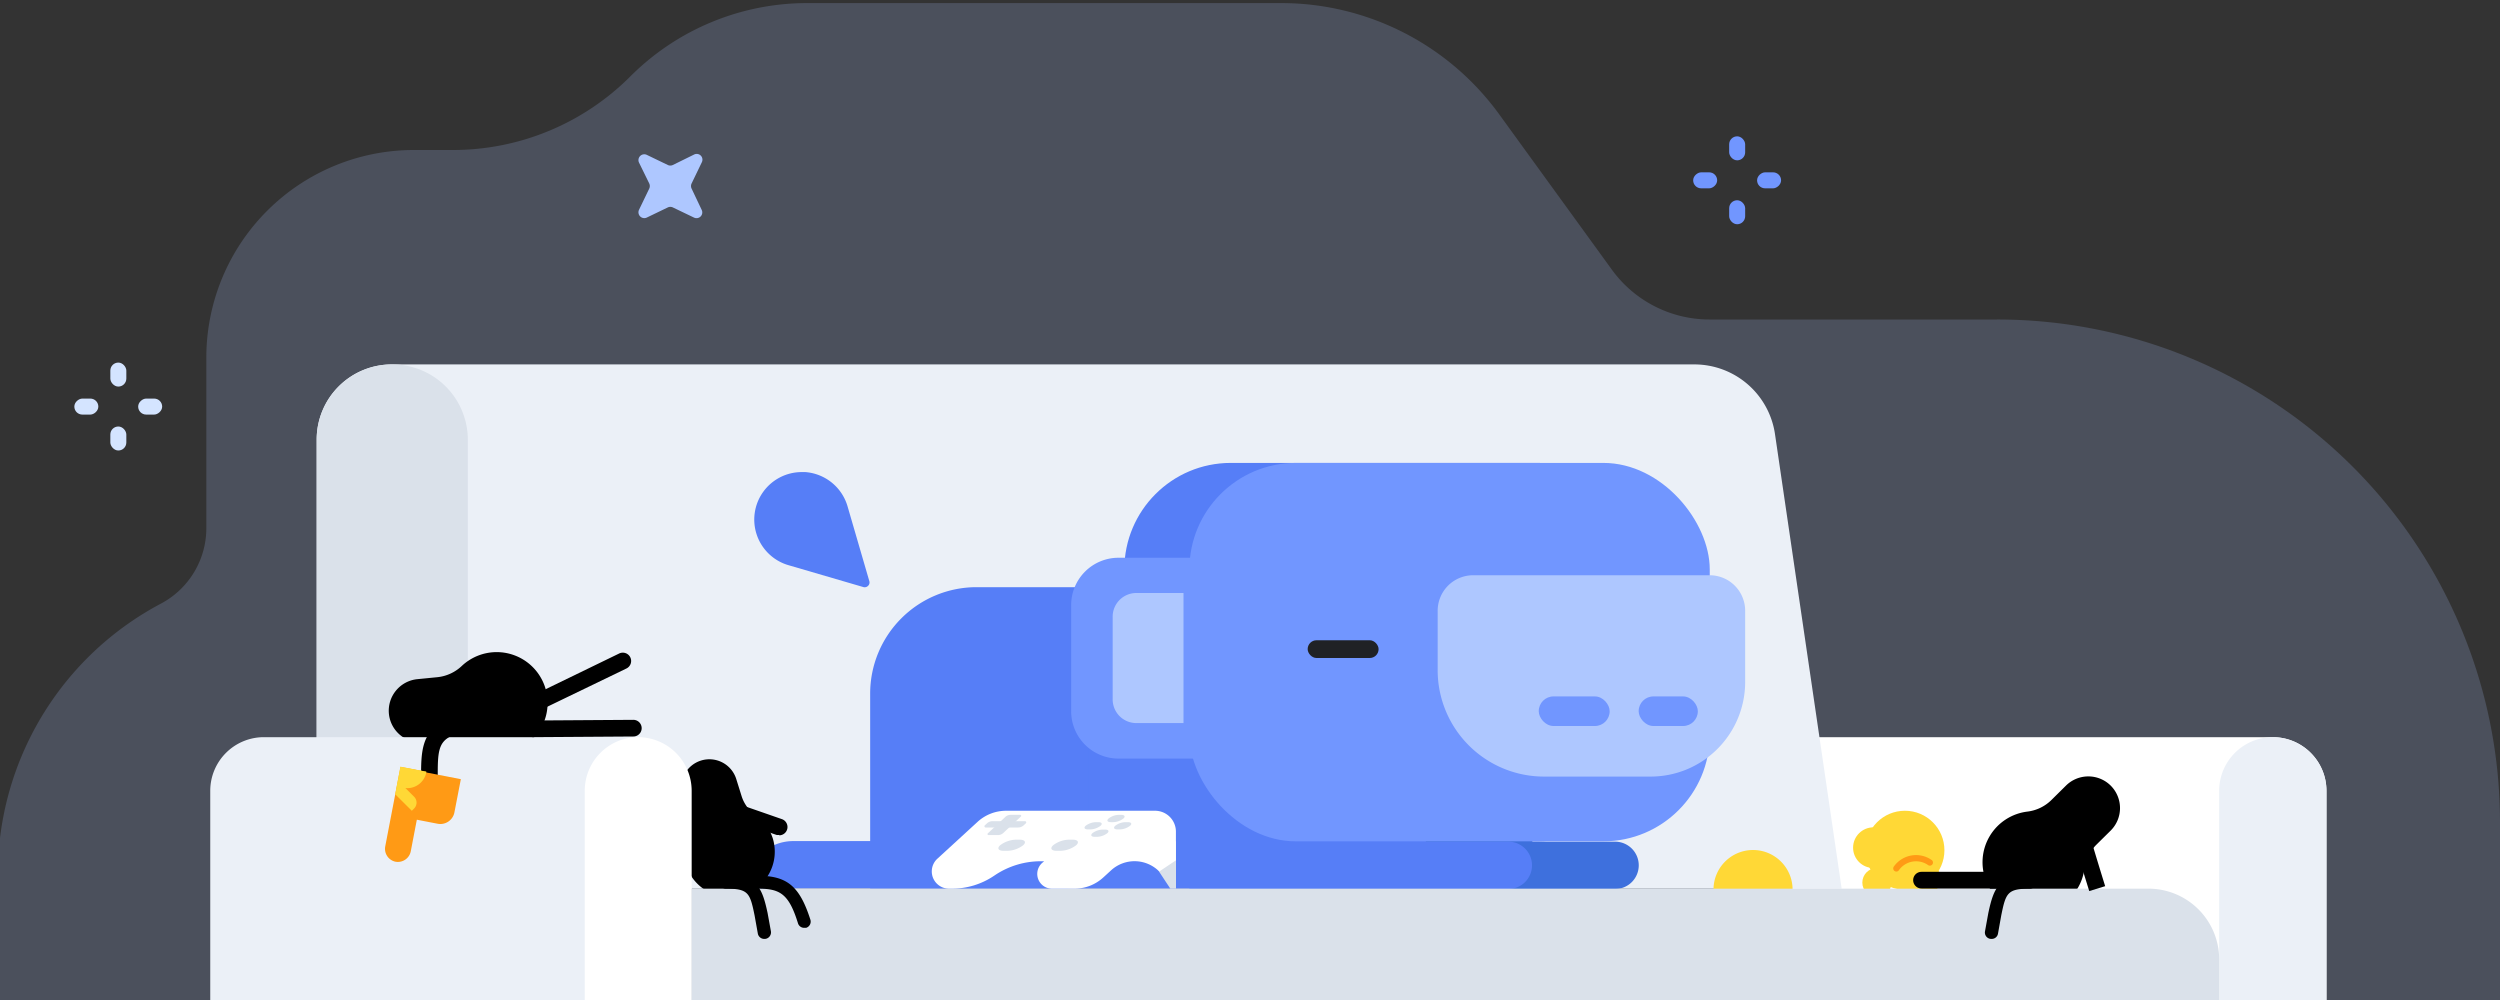 <svg viewBox="0 0 300 120" xmlns="http://www.w3.org/2000/svg"><rect x="0" y="0" width="300" height="120" fill="#333333" stroke="none"/><path d="m239.64 38.34h-34.52a14.47 14.47 0 0 1 -11.71-6l-13.49-18.6a32.33 32.33 0 0 0 -26.19-13.37h-56.83a30 30 0 0 0 -21.26 8.8 30.07 30.07 0 0 1 -21.26 8.83h-4.71a24.91 24.91 0 0 0 -24.91 24.89v20.49a10.25 10.25 0 0 1 -5.46 9.06 36.77 36.77 0 0 0 -19.56 32.5v15.06h300.26v-21.3a60.34 60.34 0 0 0 -17.68-42.7 60.36 60.36 0 0 0 -42.68-17.66z" fill="#aec7ff" opacity=".2"/><rect fill="#7196ff" height="2.88" rx=".96" width="1.92" x="207.5" y="16.36"/><rect fill="#7196ff" height="2.88" rx=".96" width="1.92" x="207.5" y="24.03"/><rect fill="#7196ff" height="2.88" rx=".96" transform="matrix(0 1 -1 0 233.93 -190.66)" width="1.92" x="211.34" y="20.2"/><rect fill="#7196ff" height="2.88" rx=".96" transform="matrix(0 1 -1 0 226.26 -182.99)" width="1.92" x="203.67" y="20.2"/><path d="m77.9 22.65-1.22 2.53a.7.7 0 0 0 .93.93l2.53-1.22a.7.7 0 0 1 .6 0l2.54 1.22a.69.69 0 0 0 .92-.93l-1.2-2.53a.72.72 0 0 1 0-.65l1.22-2.53a.69.69 0 0 0 -.92-.93l-2.56 1.26a.7.7 0 0 1 -.6 0l-2.53-1.22a.7.7 0 0 0 -.93.93l1.22 2.49a.72.72 0 0 1 0 .65z" fill="#aec7ff"/><rect fill="#d4e4ff" height="2.88" rx=".96" width="1.92" x="13.24" y="43.51"/><rect fill="#d4e4ff" height="2.88" rx=".96" width="1.92" x="13.24" y="51.18"/><rect fill="#d4e4ff" height="2.88" rx=".96" transform="matrix(0 1 -1 0 66.81 30.76)" width="1.92" x="17.07" y="47.35"/><rect fill="#d4e4ff" height="2.88" rx=".96" transform="matrix(0 1 -1 0 59.15 38.43)" width="1.92" x="9.4" y="47.35"/><path d="m214.49 88.46h58.25a6.44 6.44 0 0 1 6.44 6.44v25.1h-71.13v-25.11a6.44 6.44 0 0 1 6.44-6.43z" fill="#fff"/><path d="m38 106.64h183l-8-54.54a9.78 9.78 0 0 0 -9.68-8.37h-156.23a9 9 0 0 0 -9.09 9.05z" fill="#ebf0f7"/><path d="m158.34 106.64h-53.92v-23.41a12.77 12.77 0 0 1 12.77-12.77h41.15z" fill="#567ef7"/><rect fill="#567ef7" height="45.41" rx="12.77" transform="matrix(-1 0 0 -1 332.28 156.51)" width="62.44" x="134.92" y="55.55"/><path d="m183.88 91v10h9.93a2.84 2.84 0 0 1 2.84 2.84 2.84 2.84 0 0 1 -2.84 2.84h-38.31v-15.68z" fill="#3e70dd"/><path d="m171.11 91v10h9.89a2.84 2.84 0 0 1 2.84 2.84 2.84 2.84 0 0 1 -2.84 2.84h-38.28v-15.68zm-69.41-30.26 2.62 9a.55.55 0 0 1 -.15.56.57.57 0 0 1 -.56.15l-9-2.63a5.7 5.7 0 0 1 1.59-11.17h.44a5.73 5.73 0 0 1 5.06 4.09zm3.42 23.19v17h-9.93a5.68 5.68 0 0 0 -5.68 5.68h38.31a2.84 2.84 0 0 0 2.84-2.84v-17a2.84 2.84 0 0 0 -2.84-2.84z" fill="#567ef7"/><rect fill="#7196ff" height="45.41" rx="12.77" transform="matrix(-1 0 0 -1 347.89 156.51)" width="62.44" x="142.72" y="55.55"/><path d="m198.06 93.19h-12.77a12.77 12.77 0 0 1 -12.77-12.8v-7.1a4.26 4.26 0 0 1 4.26-4.26h28.38a4.26 4.26 0 0 1 4.26 4.26v8.52a11.35 11.35 0 0 1 -11.36 11.38z" fill="#aec7ff"/><rect fill="#7196ff" height="3.55" rx="1.77" transform="matrix(-1 0 0 -1 400.39 170.7)" width="7.1" x="196.65" y="83.58"/><rect fill="#7196ff" height="3.55" rx="1.77" transform="matrix(-1 0 0 -1 377.81 170.7)" width="8.51" x="184.65" y="83.58"/><path d="m145.57 91.03h-11.35a5.68 5.68 0 0 1 -5.68-5.68v-12.77a5.68 5.68 0 0 1 5.67-5.65h11.36z" fill="#7196ff"/><path d="m142.02 86.77h-5.68a2.84 2.84 0 0 1 -2.82-2.84v-9.93a2.84 2.84 0 0 1 2.84-2.84h5.66z" fill="#aec7ff"/><rect fill="#202225" height="2.13" rx="1.06" transform="matrix(-1 0 0 -1 322.35 155.8)" width="8.51" x="156.92" y="76.84"/><path d="m47.09 43.73a9.05 9.05 0 0 1 9.05 9.05v53.85h-18.14v-53.85a9.05 9.05 0 0 1 9.09-9.05z" fill="#dae1ea"/><path d="m272.73 88.46a6.44 6.44 0 0 1 6.44 6.44v25.1h-12.87v-25.11a6.44 6.44 0 0 1 6.43-6.43z" fill="#ebf0f7"/><path d="m52.51 81.26-2.43.24a3.81 3.81 0 0 0 -3.41 4.17 3.81 3.81 0 0 0 4.17 3.4l2.4-.24a5 5 0 0 1 3.18.75 6.11 6.11 0 1 0 -1-9.67 5 5 0 0 1 -2.91 1.35zm193.66 14.74 1.74-1.72a3.81 3.81 0 0 1 5.38 0 3.81 3.81 0 0 1 0 5.38l-1.72 1.7a5.11 5.11 0 0 0 -1.45 2.93 6 6 0 0 1 -2.46 4.1 6.12 6.12 0 1 1 -4.36-11 4.94 4.94 0 0 0 2.87-1.39z"/><path d="m31.66 88.46h44.95a6.44 6.44 0 0 1 6.39 6.43v25.11h-57.77v-25.11a6.44 6.44 0 0 1 6.43-6.43z" fill="#ebf0f7"/><g fill="#ffd836"><circle cx="228.59" cy="102.03" r="4.74"/><path d="m210.37 102a4.75 4.75 0 0 0 -4.75 4.75h9.49a4.75 4.75 0 0 0 -4.74-4.75z"/><circle cx="230.6" cy="105.43" r="2.23"/><circle cx="225.23" cy="105.91" r="1.75"/><circle cx="224.81" cy="101.72" r="2.44"/></g><path d="m227.56 104.59a.4.4 0 0 1 -.21-.07.38.38 0 0 1 -.1-.52 3.27 3.27 0 0 1 4.55-.8.37.37 0 0 1 -.43.61 2.52 2.52 0 0 0 -3.5.61.37.37 0 0 1 -.31.17z" fill="#ff9a15"/><path d="m64 88.46a1 1 0 0 1 -1-1 1 1 0 0 1 1-1l12-.08a1 1 0 0 1 0 2zm0-2.93a1 1 0 0 1 -.43-1.9l10.73-5.21a1 1 0 0 1 1.34.47 1 1 0 0 1 -.47 1.33l-10.78 5.21a1 1 0 0 1 -.39.1zm-12.47 9.55a1 1 0 0 1 -1-1v-.76c0-2.92 0-5.44 2.72-6.77a1 1 0 1 1 .87 1.79c-1.55.76-1.6 2-1.59 5v.77a1 1 0 0 1 -1 .97zm37.47.48-.65-2.08a3.38 3.38 0 0 0 -4.24-2.21 3.4 3.4 0 0 0 -2.22 4.24l.65 2a4.5 4.5 0 0 1 -.09 2.9 5.4 5.4 0 0 0 .23 4.25 5.44 5.44 0 0 0 10.07-4 5.39 5.39 0 0 0 -2.05-2.82 4.38 4.38 0 0 1 -1.7-2.28z"/><path d="m83 106.64h174.82a8.48 8.48 0 0 1 8.48 8.48v4.88h-183.3z" fill="#dae1ea"/><path d="m91.7 112.67a.78.78 0 0 1 -.76-.64l-.39-2.18c-.55-2.7-.74-3.21-3.44-3.21a.77.77 0 0 1 -.77-.78.76.76 0 0 1 .77-.77c3.69 0 4.32 1.29 5 4.47l.4 2.2a.79.79 0 0 1 -.63.9zm147.3 0a.76.76 0 0 0 .76-.64l.39-2.18c.55-2.7.74-3.21 3.45-3.21a.78.78 0 0 0 .77-.78.77.77 0 0 0 -.77-.77c-3.69 0-4.32 1.29-5 4.47l-.4 2.2a.77.77 0 0 0 .62.9z"/><path d="m96.5 111.34a.77.77 0 0 1 -.74-.54c-1.1-3.56-2.17-4.16-4.8-4.16a.78.78 0 0 1 -.78-.78.77.77 0 0 1 .78-.77c3.52 0 5 1.28 6.28 5.25a.78.78 0 0 1 -.51 1zm-2.99-11.15a1.26 1.26 0 0 1 -.33 0l-4.1-1.43a1 1 0 0 1 .65-1.89l4.11 1.43a1 1 0 0 1 -.33 1.94z"/><path d="m139.08 104.58 1.36 2.06h.68v-5.68h-2.86z" fill="#dae1ea"/><path d="m141.11 99.8v3.44l-2 1.34a4.17 4.17 0 0 0 -5.78-.14l-.94.86a5.11 5.11 0 0 1 -3.45 1.34h-2.69a1.77 1.77 0 0 1 -1.13-3.14l.18-.15h-.41a9.88 9.88 0 0 0 -5.45 1.64l-.21.14a9 9 0 0 1 -5 1.51h-.34a2.07 2.07 0 0 1 -1.4-3.6l4.82-4.42a5.07 5.07 0 0 1 3.43-1.33h17.9a2.51 2.51 0 0 1 2.47 2.51z" fill="#fff"/><path d="m122.41 97.78h-1.14a.94.94 0 0 0 -.62.24l-2.11 1.98a.12.12 0 0 0 .08.21h1.14a.94.94 0 0 0 .62-.24l2.11-1.97a.12.12 0 0 0 -.08-.22z" fill="#dae1ea"/><path d="m123 98.54h-3.87a1 1 0 0 0 -.69.26l-.26.24a.15.15 0 0 0 .1.26h3.87a1 1 0 0 0 .69-.26l.26-.24a.15.15 0 0 0 -.1-.26zm11.54-.76c.41 0 .54.2.27.44a2.11 2.11 0 0 1 -1.23.44h-.27c-.42 0-.55-.2-.28-.44a2.11 2.11 0 0 1 1.23-.44zm.8.88c.41 0 .54.19.27.43a2.11 2.11 0 0 1 -1.23.44h-.28c-.41 0-.54-.2-.27-.44a2.1 2.1 0 0 1 1.23-.43zm-3.55 0c.42 0 .54.19.28.43a2.11 2.11 0 0 1 -1.24.44h-.27c-.42 0-.54-.2-.28-.44a2.13 2.13 0 0 1 1.24-.43zm.81.89c.42 0 .54.19.28.43a2.14 2.14 0 0 1 -1.24.44h-.27c-.42 0-.54-.2-.28-.44a2.13 2.13 0 0 1 1.24-.43zm-3.89 1.21c.64 0 .83.3.43.67a3.29 3.29 0 0 1 -1.91.67h-.43c-.64 0-.83-.3-.42-.67a3.23 3.23 0 0 1 1.9-.67zm-6.36 0c.64 0 .84.3.43.67a3.29 3.29 0 0 1 -1.91.67h-.42c-.64 0-.84-.3-.43-.67a3.29 3.29 0 0 1 1.91-.67z" fill="#dae1ea"/><path d="m47.484 103.411a1.58 1.58 0 0 1 -1.254-1.85l1.831-9.536 3.064.588-1.831 9.536a1.58 1.58 0 0 1 -1.81 1.261z" fill="#ff9a15"/><path d="m52.507 98.847-3.744-.726 1.1-5.674 5.439 1.054-.773 3.989a1.717 1.717 0 0 1 -2.022 1.357z" fill="#ff9a15"/><path d="m49.666 97.047-.247.248-2.006-1.996.98-.985 1.276 1.27a1 1 0 0 1 -.003 1.464z" fill="#ffd836"/><path d="m47.42 95.3.63-3.3 3.11.6v.07a2.34 2.34 0 0 1 -2.74 1.87z" fill="#ffd836"/><path d="m241.34 106.62h-10.76a1 1 0 0 1 0-2h10.76a1 1 0 1 1 0 2z"/><path d="m76.61 88.46a6.44 6.44 0 0 1 6.39 6.43v25.11h-12.83v-25.11a6.44 6.44 0 0 1 6.44-6.44z" fill="#fff"/><path d="m250.71 106.93s-.94-3-1.56-5.12a1 1 0 0 1 1.92-.56c.62 2.1 1.55 5.09 1.55 5.09z"/></svg>